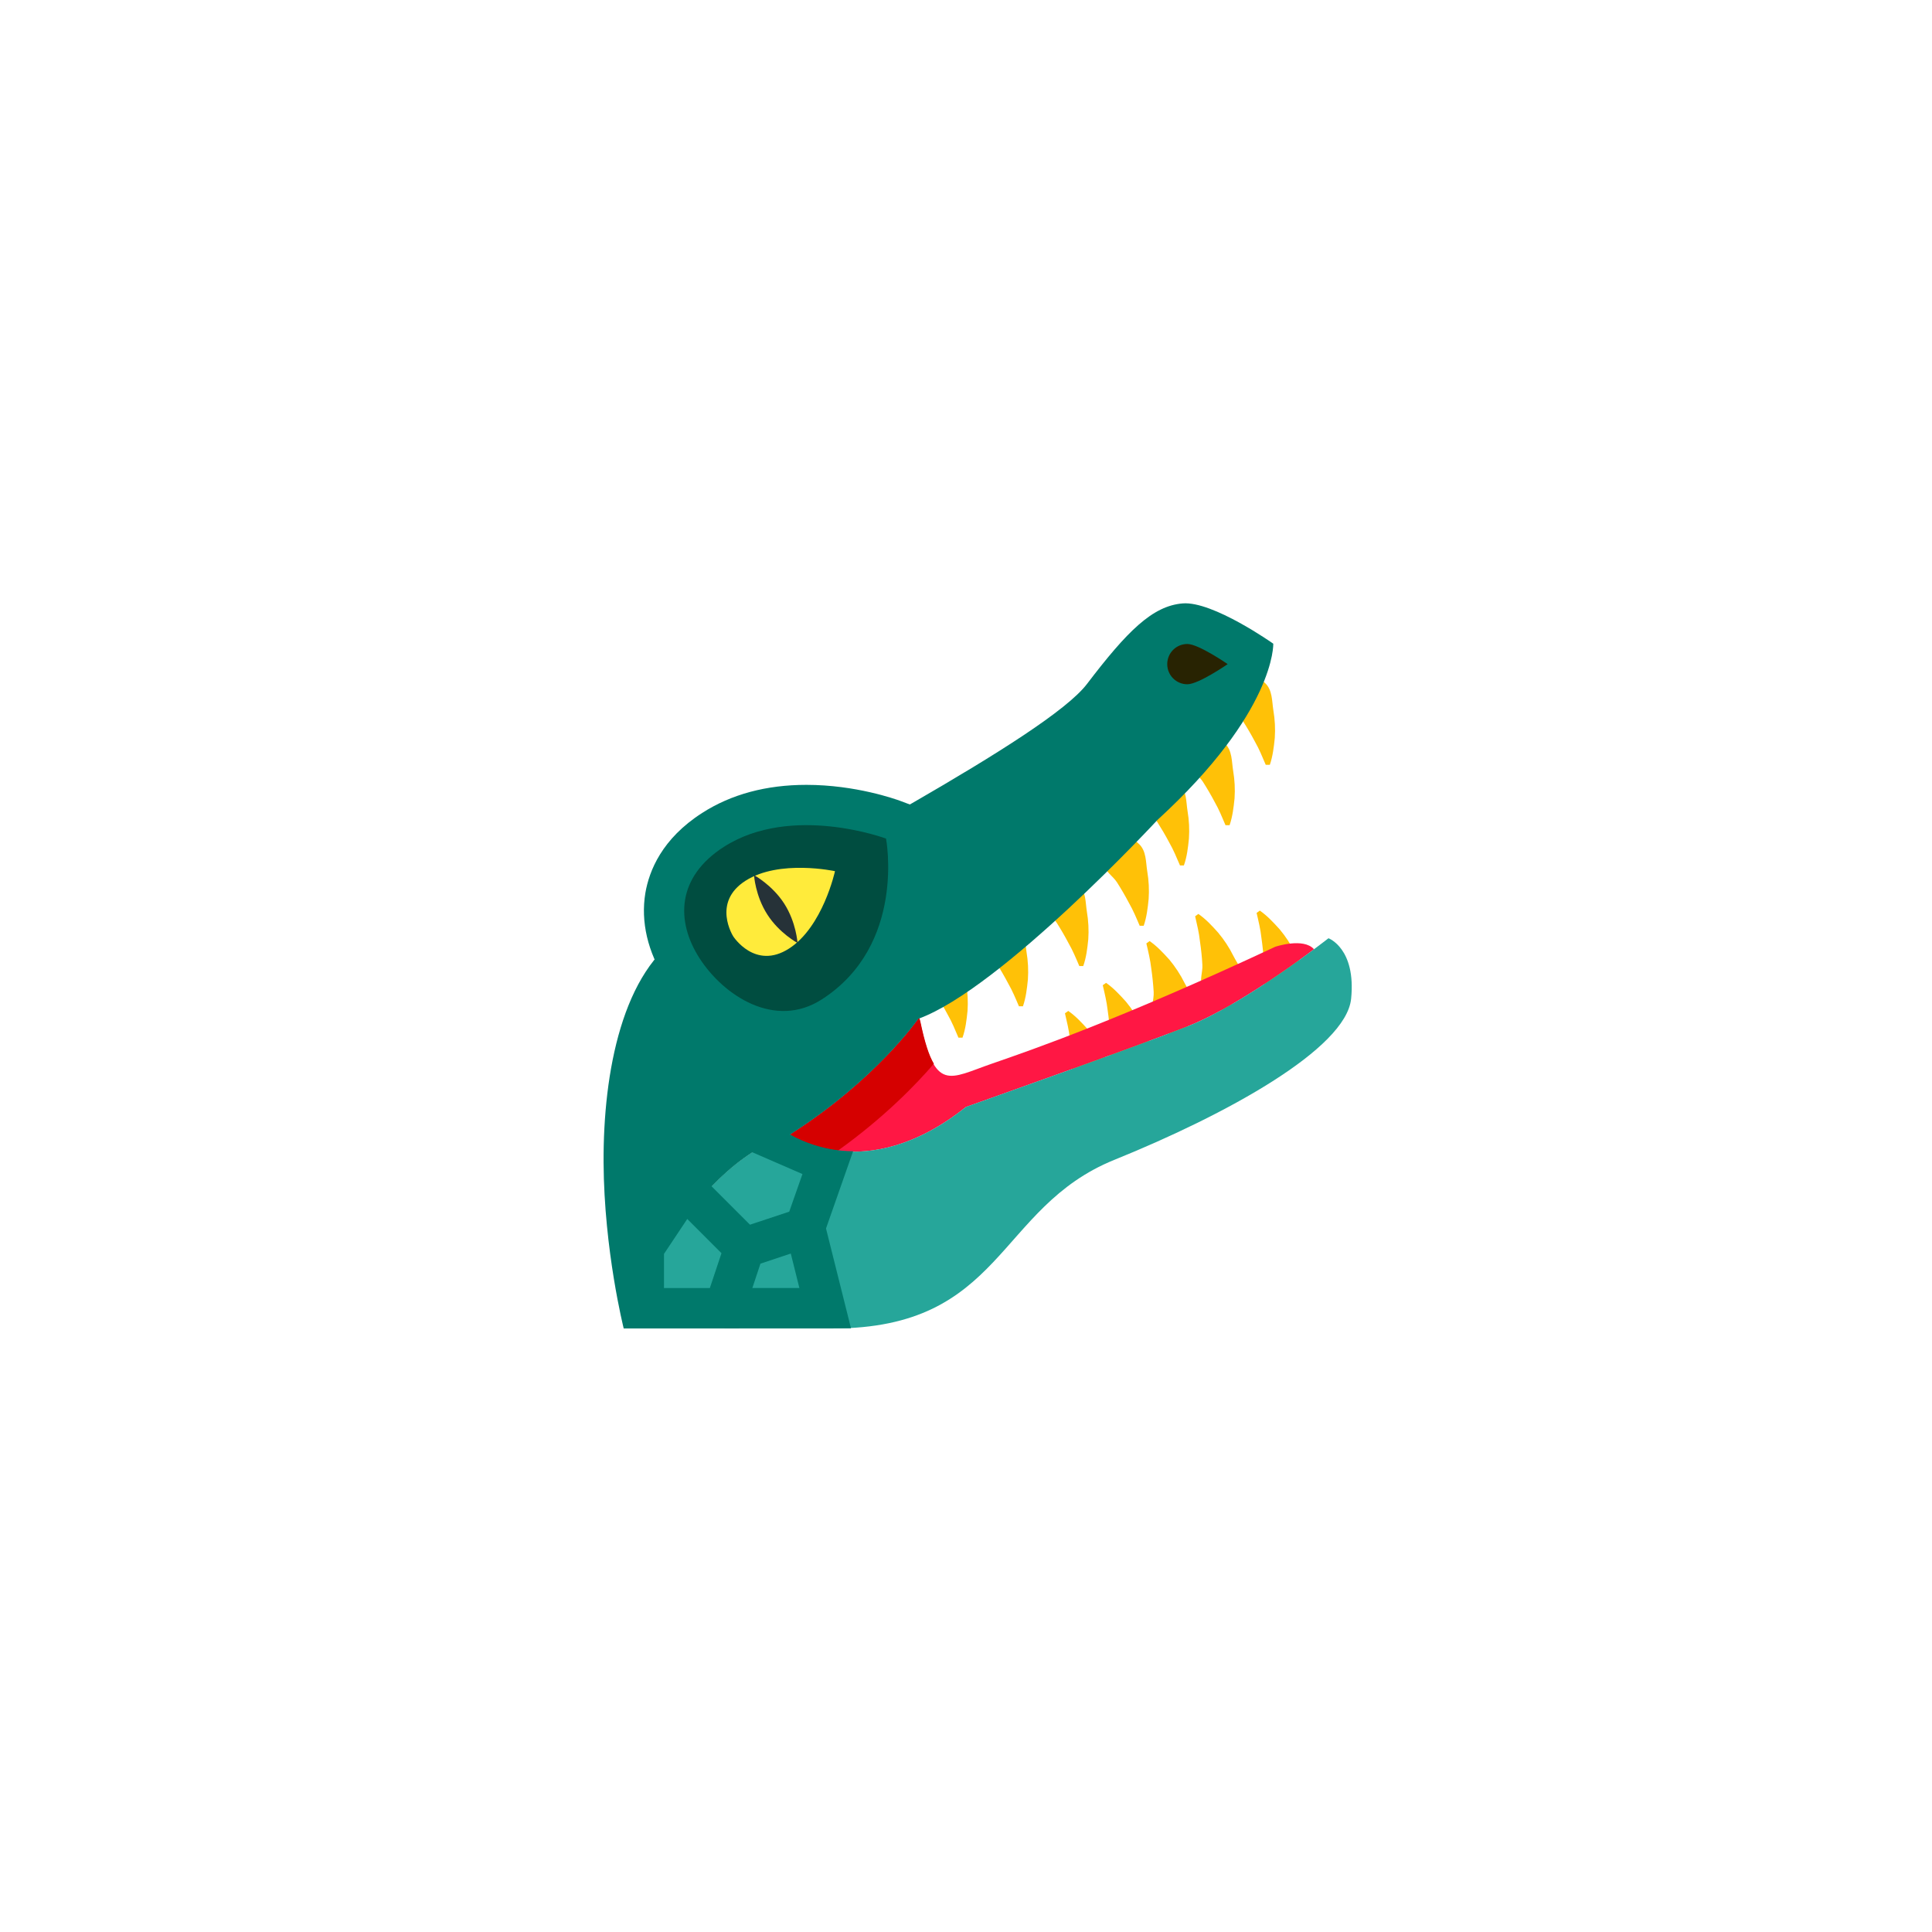 <?xml version="1.0" encoding="UTF-8" standalone="no" ?>
<!DOCTYPE svg PUBLIC "-//W3C//DTD SVG 1.1//EN" "http://www.w3.org/Graphics/SVG/1.1/DTD/svg11.dtd">
<svg xmlns="http://www.w3.org/2000/svg" xmlns:xlink="http://www.w3.org/1999/xlink" version="1.1" width="400" height="400" viewBox="0 0 400 400" xml:space="preserve">
<desc>Created with Fabric.js 3.6.2</desc>
<defs>
</defs>
<g transform="matrix(4.17 0 0 4.17 241.47 169.5)" id="surface1"  >
<path style="stroke: none; stroke-width: 1; stroke-dasharray: none; stroke-linecap: butt; stroke-dashoffset: 0; stroke-linejoin: miter; stroke-miterlimit: 4; fill: rgb(255,193,7); fill-rule: nonzero; opacity: 1;"  transform=" translate(-33.95, -16.68)" d="M 34.629 19 C 34.461 18.605 34.301 18.219 34.094 17.859 C 33.906 17.504 33.703 17.16 33.5 16.84 C 33.289 16.516 32.906 16.312 32.863 15.941 C 32.801 15.566 32.781 15.172 32.926 14.5 L 33.074 14.367 C 33.766 14.316 34.238 14.594 34.594 14.938 C 34.965 15.285 34.93 15.84 35.004 16.293 C 35.082 16.754 35.105 17.215 35.074 17.668 C 35.027 18.125 34.977 18.566 34.824 19 Z" stroke-linecap="round" />
</g>
<g transform="matrix(4.17 0 0 4.17 233.13 182)" id="surface1"  >
<path style="stroke: none; stroke-width: 1; stroke-dasharray: none; stroke-linecap: butt; stroke-dashoffset: 0; stroke-linejoin: miter; stroke-miterlimit: 4; fill: rgb(255,193,7); fill-rule: nonzero; opacity: 1;"  transform=" translate(-31.95, -19.68)" d="M 32.629 22 C 32.461 21.605 32.301 21.219 32.094 20.863 C 31.906 20.504 31.703 20.16 31.5 19.84 C 31.289 19.516 30.906 19.312 30.863 18.945 C 30.801 18.57 30.781 18.172 30.926 17.504 L 31.074 17.367 C 31.766 17.316 32.238 17.598 32.594 17.938 C 32.965 18.285 32.93 18.84 33.004 19.293 C 33.082 19.754 33.105 20.215 33.074 20.668 C 33.027 21.125 32.977 21.566 32.828 22 Z" stroke-linecap="round" />
</g>
<g transform="matrix(4.17 0 0 4.17 220.63 190.34)" id="surface1"  >
<path style="stroke: none; stroke-width: 1; stroke-dasharray: none; stroke-linecap: butt; stroke-dashoffset: 0; stroke-linejoin: miter; stroke-miterlimit: 4; fill: rgb(255,193,7); fill-rule: nonzero; opacity: 1;"  transform=" translate(-28.95, -21.68)" d="M 29.629 24 C 29.461 23.605 29.301 23.219 29.094 22.863 C 28.906 22.504 28.703 22.16 28.5 21.84 C 28.289 21.516 27.906 21.312 27.863 20.945 C 27.801 20.57 27.781 20.172 27.926 19.504 L 28.074 19.367 C 28.766 19.316 29.238 19.598 29.594 19.938 C 29.965 20.285 29.93 20.84 30.004 21.293 C 30.082 21.754 30.105 22.215 30.074 22.668 C 30.027 23.125 29.977 23.566 29.824 24 Z" stroke-linecap="round" />
</g>
<g transform="matrix(4.17 0 0 4.17 208.13 198.67)" id="surface1"  >
<path style="stroke: none; stroke-width: 1; stroke-dasharray: none; stroke-linecap: butt; stroke-dashoffset: 0; stroke-linejoin: miter; stroke-miterlimit: 4; fill: rgb(255,193,7); fill-rule: nonzero; opacity: 1;"  transform=" translate(-25.95, -23.68)" d="M 26.629 26 C 26.461 25.605 26.301 25.219 26.094 24.863 C 25.906 24.504 25.703 24.16 25.5 23.84 C 25.289 23.516 24.906 23.312 24.863 22.941 C 24.801 22.566 24.781 22.172 24.926 21.504 L 25.074 21.367 C 25.766 21.316 26.238 21.598 26.594 21.938 C 26.965 22.285 26.93 22.84 27.004 23.293 C 27.082 23.754 27.105 24.215 27.074 24.668 C 27.027 25.125 26.977 25.566 26.828 26 Z" stroke-linecap="round" />
</g>
<g transform="matrix(4.17 0 0 4.17 195.63 205.2)" id="surface1"  >
<path style="stroke: none; stroke-width: 1; stroke-dasharray: none; stroke-linecap: butt; stroke-dashoffset: 0; stroke-linejoin: miter; stroke-miterlimit: 4; fill: rgb(255,193,7); fill-rule: nonzero; opacity: 1;"  transform=" translate(-22.95, -25.25)" d="M 23.625 27.566 C 23.457 27.168 23.301 26.785 23.094 26.426 C 22.902 26.066 22.703 25.727 22.5 25.406 C 22.289 25.078 21.906 24.879 21.863 24.508 C 21.801 24.133 21.781 23.738 21.926 23.066 L 22.074 22.934 C 22.77 22.883 23.242 23.16 23.594 23.504 C 23.965 23.852 23.93 24.406 24.004 24.859 C 24.082 25.316 24.105 25.777 24.074 26.234 C 24.027 26.688 23.977 27.129 23.824 27.562 L 23.625 27.562 Z" stroke-linecap="round" />
</g>
<g transform="matrix(4.17 0 0 4.17 250.94 161.17)" id="surface1"  >
<path style="stroke: none; stroke-width: 1; stroke-dasharray: none; stroke-linecap: butt; stroke-dashoffset: 0; stroke-linejoin: miter; stroke-miterlimit: 4; fill: rgb(255,193,7); fill-rule: nonzero; opacity: 1;"  transform=" translate(-36.23, -14.68)" d="M 36.898 17 C 36.73 16.605 36.574 16.219 36.367 15.859 C 36.18 15.504 35.977 15.16 35.773 14.84 C 35.562 14.516 35.18 14.312 35.137 13.941 C 35.074 13.566 35.055 13.172 35.199 12.5 L 35.348 12.367 C 36.039 12.316 36.512 12.594 36.863 12.938 C 37.238 13.285 37.203 13.84 37.277 14.293 C 37.355 14.754 37.379 15.215 37.348 15.668 C 37.301 16.125 37.25 16.566 37.102 17 Z" stroke-linecap="round" />
</g>
<g transform="matrix(4.17 0 0 4.17 259.27 148.67)" id="surface1"  >
<path style="stroke: none; stroke-width: 1; stroke-dasharray: none; stroke-linecap: butt; stroke-dashoffset: 0; stroke-linejoin: miter; stroke-miterlimit: 4; fill: rgb(255,193,7); fill-rule: nonzero; opacity: 1;"  transform=" translate(-38.23, -11.68)" d="M 38.898 14 C 38.73 13.605 38.574 13.219 38.367 12.859 C 38.18 12.504 37.977 12.16 37.773 11.84 C 37.562 11.516 37.18 11.312 37.137 10.941 C 37.074 10.566 37.055 10.172 37.199 9.5 L 37.348 9.367 C 38.039 9.316 38.512 9.594 38.863 9.938 C 39.238 10.285 39.203 10.84 39.277 11.293 C 39.355 11.754 39.379 12.215 39.348 12.668 C 39.301 13.125 39.25 13.566 39.102 14 Z" stroke-linecap="round" />
</g>
<g transform="matrix(4.17 0 0 4.17 252.39 199.17)" id="surface1"  >
<path style="stroke: none; stroke-width: 1; stroke-dasharray: none; stroke-linecap: butt; stroke-dashoffset: 0; stroke-linejoin: miter; stroke-miterlimit: 4; fill: rgb(255,193,7); fill-rule: nonzero; opacity: 1;"  transform=" translate(-36.57, -23.8)" d="M 35.543 21.414 C 35.922 21.676 36.223 22.004 36.527 22.344 C 36.82 22.695 37.074 23.078 37.281 23.496 C 37.488 23.906 37.844 24.336 37.746 24.836 C 37.664 25.32 37.445 25.82 36.855 26.188 L 36.656 26.168 C 36.145 25.711 35.93 25.379 35.758 25.039 C 35.574 24.715 35.766 24.328 35.742 23.941 C 35.723 23.559 35.68 23.168 35.621 22.766 C 35.578 22.355 35.48 21.953 35.383 21.531 Z" stroke-linecap="round" />
</g>
<g transform="matrix(4.17 0 0 4.17 265.15 198.47)" id="surface1"  >
<path style="stroke: none; stroke-width: 1; stroke-dasharray: none; stroke-linecap: butt; stroke-dashoffset: 0; stroke-linejoin: miter; stroke-miterlimit: 4; fill: rgb(255,193,7); fill-rule: nonzero; opacity: 1;"  transform=" translate(-39.64, -23.63)" d="M 38.605 21.246 C 38.98 21.508 39.281 21.836 39.59 22.176 C 39.883 22.527 40.137 22.91 40.344 23.328 C 40.551 23.738 40.906 24.164 40.809 24.664 C 40.727 25.152 40.508 25.652 39.918 26.02 L 39.719 26 C 39.207 25.543 38.992 25.211 38.82 24.871 C 38.637 24.547 38.828 24.16 38.805 23.773 C 38.781 23.391 38.742 23 38.684 22.598 C 38.641 22.188 38.543 21.785 38.445 21.363 Z" stroke-linecap="round" />
</g>
<g transform="matrix(4.17 0 0 4.17 242.3 204.77)" id="surface1"  >
<path style="stroke: none; stroke-width: 1; stroke-dasharray: none; stroke-linecap: butt; stroke-dashoffset: 0; stroke-linejoin: miter; stroke-miterlimit: 4; fill: rgb(255,193,7); fill-rule: nonzero; opacity: 1;"  transform=" translate(-34.15, -25.14)" d="M 33.121 22.758 C 33.5 23.02 33.801 23.348 34.109 23.688 C 34.398 24.039 34.652 24.422 34.859 24.84 C 35.066 25.25 35.426 25.68 35.328 26.18 C 35.246 26.66 35.027 27.164 34.438 27.531 L 34.238 27.512 C 33.727 27.055 33.512 26.723 33.34 26.383 C 33.156 26.059 33.348 25.672 33.324 25.281 C 33.301 24.902 33.262 24.512 33.203 24.109 C 33.156 23.695 33.059 23.293 32.961 22.875 Z" stroke-linecap="round" />
</g>
<g transform="matrix(4.17 0 0 4.17 233.29 213.43)" id="surface1"  >
<path style="stroke: none; stroke-width: 1; stroke-dasharray: none; stroke-linecap: butt; stroke-dashoffset: 0; stroke-linejoin: miter; stroke-miterlimit: 4; fill: rgb(255,193,7); fill-rule: nonzero; opacity: 1;"  transform=" translate(-31.99, -27.22)" d="M 30.961 24.836 C 31.336 25.098 31.637 25.426 31.945 25.766 C 32.234 26.113 32.488 26.5 32.695 26.918 C 32.902 27.328 33.262 27.758 33.164 28.258 C 33.082 28.738 32.863 29.242 32.273 29.609 L 32.074 29.59 C 31.562 29.133 31.348 28.801 31.176 28.461 C 30.992 28.137 31.184 27.75 31.16 27.359 C 31.137 26.98 31.098 26.59 31.039 26.188 C 30.992 25.773 30.895 25.371 30.797 24.953 Z" stroke-linecap="round" />
</g>
<g transform="matrix(4.17 0 0 4.17 225.46 219.25)" id="surface1"  >
<path style="stroke: none; stroke-width: 1; stroke-dasharray: none; stroke-linecap: butt; stroke-dashoffset: 0; stroke-linejoin: miter; stroke-miterlimit: 4; fill: rgb(255,193,7); fill-rule: nonzero; opacity: 1;"  transform=" translate(-30.11, -28.62)" d="M 29.082 26.234 C 29.457 26.496 29.758 26.824 30.066 27.164 C 30.355 27.516 30.609 27.898 30.816 28.316 C 31.023 28.727 31.383 29.152 31.285 29.652 C 31.203 30.141 30.984 30.641 30.395 31.008 L 30.195 30.988 C 29.684 30.531 29.465 30.199 29.297 29.859 C 29.113 29.535 29.305 29.148 29.281 28.762 C 29.258 28.379 29.219 27.988 29.16 27.586 C 29.113 27.176 29.016 26.773 28.918 26.352 Z" stroke-linecap="round" />
</g>
<g transform="matrix(4.17 0 0 4.17 217.78 216.85)" id="surface1"  >
<path style="stroke: none; stroke-width: 1; stroke-dasharray: none; stroke-linecap: butt; stroke-dashoffset: 0; stroke-linejoin: miter; stroke-miterlimit: 4; fill: rgb(255,23,68); fill-rule: nonzero; opacity: 1;"  transform=" translate(-28.27, -28.04)" d="M 24 31 C 24 31 32.125 28.125 35 27 C 37.145 26.16 39.98 24.145 41.285 23.168 C 40.762 22.574 39.363 23.043 39.363 23.043 C 31.621 26.66 27.395 28.121 25.281 28.852 C 23.168 29.582 22.469 30.297 21.727 26.77 C 21.711 26.707 21.695 26.656 21.68 26.602 C 21.66 26.609 21.641 26.621 21.625 26.625 C 21.625 26.625 19.543 29.645 15.25 32.375 C 15.25 32.375 19 35 24 31 Z" stroke-linecap="round" />
</g>
<g transform="matrix(4.17 0 0 4.17 178.43 224.53)" id="surface1"  >
<path style="stroke: none; stroke-width: 1; stroke-dasharray: none; stroke-linecap: butt; stroke-dashoffset: 0; stroke-linejoin: miter; stroke-miterlimit: 4; fill: rgb(213,0,0); fill-rule: nonzero; opacity: 1;"  transform=" translate(-18.82, -29.89)" d="M 22.398 28.859 C 22.152 28.449 21.941 27.789 21.727 26.766 C 21.715 26.703 21.695 26.656 21.68 26.602 C 21.664 26.605 21.645 26.617 21.625 26.625 C 21.625 26.625 19.547 29.641 15.25 32.375 C 15.25 32.375 16.145 32.992 17.637 33.172 C 19.93 31.527 21.508 29.898 22.398 28.859 Z" stroke-linecap="round" />
</g>
<g transform="matrix(4.17 0 0 4.17 204.49 234.64)" id="surface1"  >
<path style="stroke: none; stroke-width: 1; stroke-dasharray: none; stroke-linecap: butt; stroke-dashoffset: 0; stroke-linejoin: miter; stroke-miterlimit: 4; fill: rgb(38,166,154); fill-rule: nonzero; opacity: 1;"  transform=" translate(-25.08, -32.31)" d="M 7 42 C 7 42 10 34 15.25 32.375 C 15.25 32.375 19 35 24 31 C 24 31 32.125 28.125 35 27 C 37.875 25.875 42 22.625 42 22.625 C 42 22.625 43.375 23.125 43.125 25.625 C 42.875 28.125 36.883 31.398 31.375 33.625 C 25.5 36 25.875 42 17.375 42 C 8.875 42 7 42 7 42 Z" stroke-linecap="round" />
</g>
<g transform="matrix(4.17 0 0 4.17 194.27 199.99)" id="surface1"  >
<path style="stroke: none; stroke-width: 1; stroke-dasharray: none; stroke-linecap: butt; stroke-dashoffset: 0; stroke-linejoin: miter; stroke-miterlimit: 4; fill: rgb(0,121,107); fill-rule: nonzero; opacity: 1;"  transform=" translate(-22.62, -24)" d="M 15.25 32.375 C 19.543 29.645 21.625 26.625 21.625 26.625 C 25.75 25.125 33.5 16.75 33.5 16.75 C 39.375 11.375 39.25 8 39.25 8 C 39.25 8 36.25 5.875 34.75 6 C 33.25 6.125 32 7.375 30 10 C 28 12.625 15.891 18.816 10 22.375 C 6.953 24.215 5.977 29.246 6 33.758 C 6.023 38.125 7 42 7 42 C 7 42 10 34 15.25 32.375 Z" stroke-linecap="round" />
</g>
<g transform="matrix(4.17 0 0 4.17 162.76 190.06)" id="surface1"  >
<path style="stroke: none; stroke-width: 1; stroke-dasharray: none; stroke-linecap: butt; stroke-dashoffset: 0; stroke-linejoin: miter; stroke-miterlimit: 4; fill: rgb(0,121,107); fill-rule: nonzero; opacity: 1;"  transform=" translate(-15.06, -21.61)" d="M 16.066 15 C 14.074 15 12.332 15.469 10.891 16.395 C 8.895 17.672 8.258 19.266 8.07 20.375 C 7.836 21.797 8.184 23.289 9.074 24.684 C 10.125 26.32 12.285 28.227 14.93 28.227 C 15.984 28.227 16.984 27.93 17.906 27.34 C 23.195 23.949 22.035 17.562 21.984 17.289 L 21.773 16.188 L 20.719 15.793 C 20.5 15.715 18.52 15 16.066 15 Z" stroke-linecap="round" />
</g>
<g transform="matrix(4.17 0 0 4.17 152.9 254)" id="surface1"  >
<path style="stroke: none; stroke-width: 1; stroke-dasharray: none; stroke-linecap: butt; stroke-dashoffset: 0; stroke-linejoin: miter; stroke-miterlimit: 4; fill: rgb(0,121,107); fill-rule: nonzero; opacity: 1;"  transform=" translate(-12.7, -36.96)" d="M 12.723 42 L 7 42 L 7 37.695 L 9.844 33.43 L 13.27 36.855 L 15.219 36.207 L 15.875 34.34 L 12.602 32.918 C 12.602 32.918 12.969 31.102 15.25 32.375 C 16.875 33.281 18.391 33.203 18.391 33.203 L 16.781 37.793 L 13.789 38.789 Z M 9 40 L 11.277 40 L 11.855 38.27 L 10.156 36.57 L 9 38.305 Z" stroke-linecap="round" />
</g>
<g transform="matrix(4.17 0 0 4.17 163.09 264.08)" id="surface1"  >
<path style="stroke: none; stroke-width: 1; stroke-dasharray: none; stroke-linecap: butt; stroke-dashoffset: 0; stroke-linejoin: miter; stroke-miterlimit: 4; fill: rgb(0,121,107); fill-rule: nonzero; opacity: 1;"  transform=" translate(-15.14, -39.38)" d="M 18.281 42 L 12 42 L 12 40 L 15.719 40 L 15.031 37.242 L 16.969 36.758 Z" stroke-linecap="round" />
</g>
<g transform="matrix(4.17 0 0 4.17 162.76 190.06)" id="surface1"  >
<path style="stroke: none; stroke-width: 1; stroke-dasharray: none; stroke-linecap: butt; stroke-dashoffset: 0; stroke-linejoin: miter; stroke-miterlimit: 4; fill: rgb(0,77,64); fill-rule: nonzero; opacity: 1;"  transform=" translate(-15.06, -21.61)" d="M 10.758 23.605 C 9.566 21.746 9.641 19.57 11.969 18.078 C 15.336 15.922 20.02 17.668 20.02 17.668 C 20.02 17.668 21.035 22.957 16.824 25.656 C 14.5 27.145 11.953 25.465 10.758 23.605 Z" stroke-linecap="round" />
</g>
<g transform="matrix(4.17 0 0 4.17 161.65 188.77)" id="surface1"  >
<path style="stroke: none; stroke-width: 1; stroke-dasharray: none; stroke-linecap: butt; stroke-dashoffset: 0; stroke-linejoin: miter; stroke-miterlimit: 4; fill: rgb(255,235,59); fill-rule: nonzero; opacity: 1;"  transform=" translate(-14.8, -21.3)" d="M 17.492 19.285 C 17.492 19.285 16.891 22.051 15.207 23.129 C 13.523 24.211 12.441 22.523 12.441 22.523 C 12.441 22.523 11.363 20.84 13.047 19.762 C 14.73 18.684 17.492 19.285 17.492 19.285 Z" stroke-linecap="round" />
</g>
<g transform="matrix(4.17 0 0 4.17 160.62 188.23)" id="surface1"  >
<path style="stroke: none; stroke-width: 1; stroke-dasharray: none; stroke-linecap: butt; stroke-dashoffset: 0; stroke-linejoin: miter; stroke-miterlimit: 4; fill: rgb(38,50,56); fill-rule: nonzero; opacity: 1;"  transform=" translate(-14.55, -21.18)" d="M 14.969 20.906 C 15.566 21.836 15.629 22.859 15.629 22.859 C 15.629 22.859 14.723 22.375 14.129 21.445 C 13.531 20.516 13.469 19.492 13.469 19.492 C 13.469 19.492 14.371 19.977 14.969 20.906 Z" stroke-linecap="round" />
</g>
<g transform="matrix(4.17 0 0 4.17 247.92 137.5)" id="surface1"  >
<path style="stroke: none; stroke-width: 1; stroke-dasharray: none; stroke-linecap: butt; stroke-dashoffset: 0; stroke-linejoin: miter; stroke-miterlimit: 4; fill: rgb(40,35,2); fill-rule: nonzero; opacity: 1;"  transform=" translate(-35.5, -9)" d="M 37 9 C 37 9 35.555 10 35 10 C 34.445 10 34 9.555 34 9 C 34 8.445 34.445 8 35 8 C 35.555 8 37 9 37 9 Z" stroke-linecap="round" />
</g>
</svg>